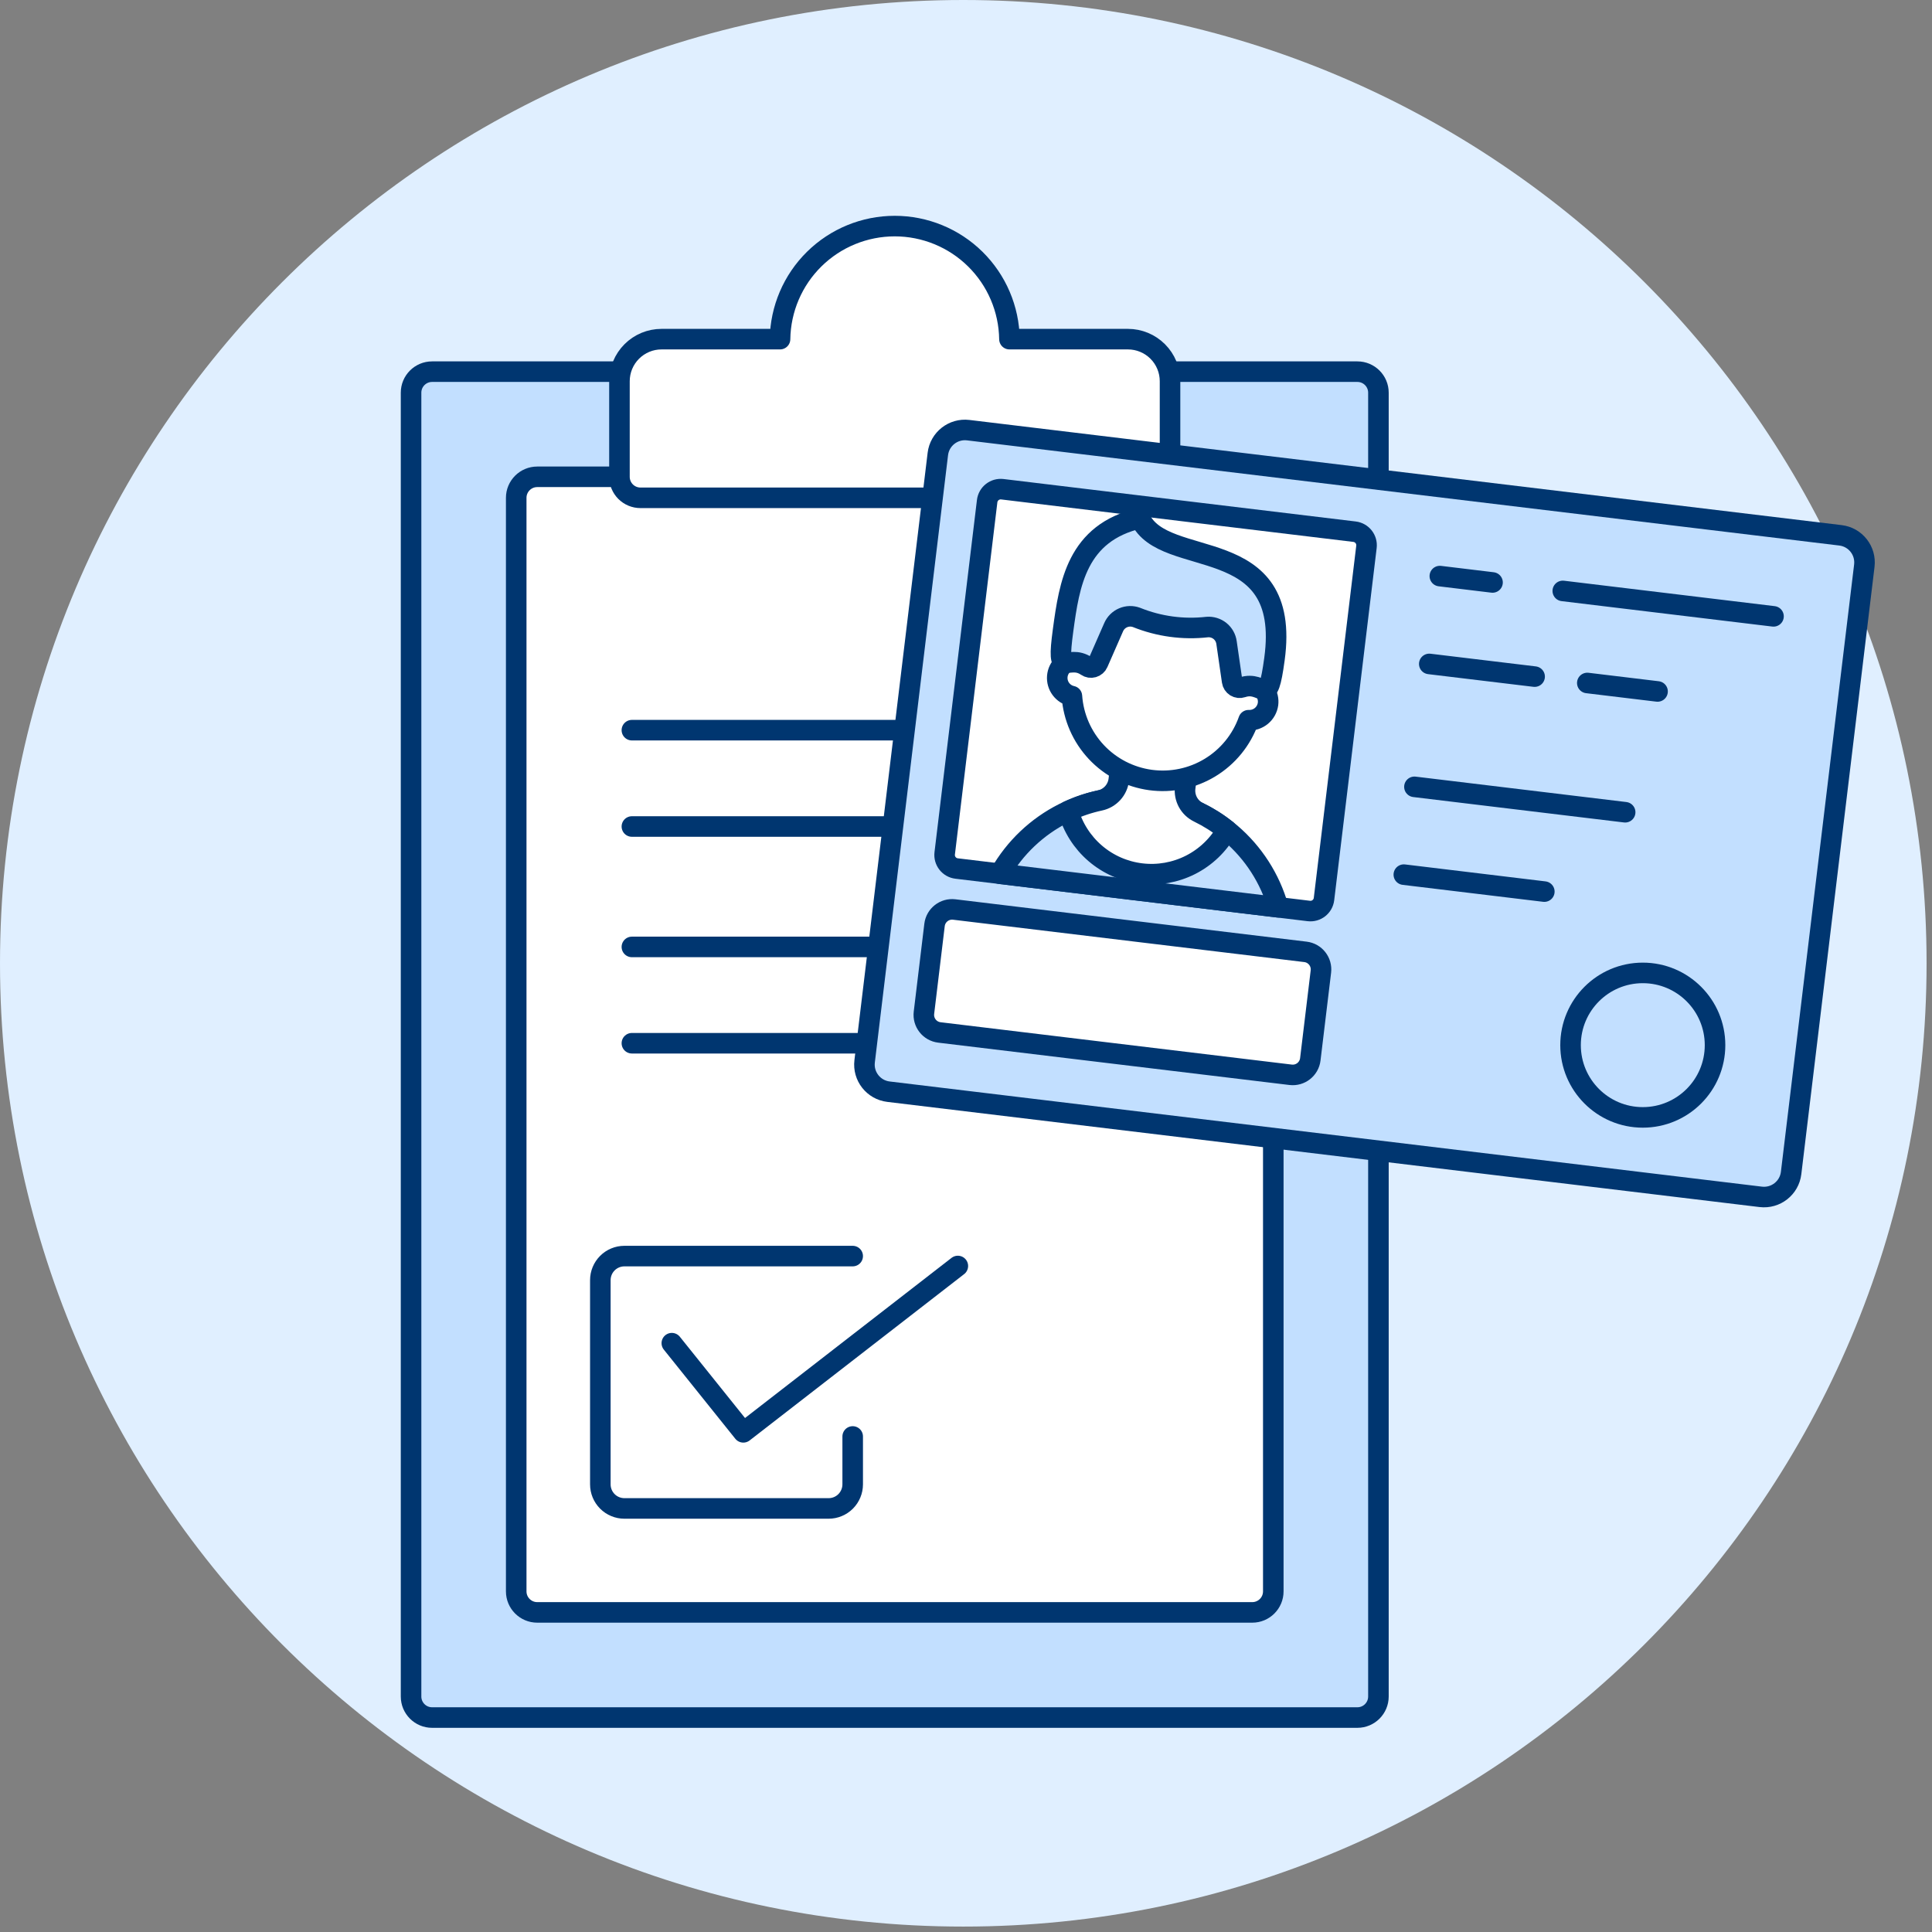 <svg viewBox="0 0 94 94" fill="none" xmlns="http://www.w3.org/2000/svg">
    <rect x="0" y="0" width="94" height="94" fill="#808080" stroke="none"/>
    <path d="M46.868 93.736C72.753 93.736 93.736 72.753 93.736 46.868C93.736 20.984 72.753 0 46.868 0C20.984 0 9.15527e-05 20.984 9.15527e-05 46.868C9.15527e-05 72.753 20.984 93.736 46.868 93.736Z" fill="#E0EFFF"/>
    <path d="M66.043 18.083H21.023C20.458 18.083 20 18.541 20 19.106V82.543C20 83.108 20.458 83.566 21.023 83.566H66.043C66.608 83.566 67.066 83.108 67.066 82.543V19.106C67.066 18.541 66.608 18.083 66.043 18.083Z" fill="#C2DFFF" stroke="#003670" stroke-linecap="round" stroke-linejoin="round"/>
    <path d="M60.928 23.199H26.139C25.574 23.199 25.116 23.657 25.116 24.221V77.427C25.116 77.992 25.574 78.45 26.139 78.45H60.928C61.493 78.45 61.951 77.992 61.951 77.427V24.221C61.951 23.657 61.493 23.199 60.928 23.199Z" fill="white" stroke="#003670" stroke-linecap="round" stroke-linejoin="round"/>
    <path d="M49.114 16.501C49.093 15.035 48.496 13.636 47.451 12.606C46.407 11.577 44.999 11 43.533 11C42.067 11 40.659 11.577 39.615 12.606C38.57 13.636 37.973 15.035 37.952 16.501H32.184C31.642 16.501 31.122 16.717 30.738 17.101C30.354 17.485 30.139 18.005 30.139 18.548V23.199C30.139 23.47 30.247 23.73 30.438 23.922C30.63 24.114 30.89 24.221 31.162 24.221H55.904C56.176 24.221 56.436 24.114 56.628 23.922C56.82 23.73 56.927 23.47 56.927 23.199V18.548C56.927 18.005 56.712 17.485 56.328 17.101C55.944 16.717 55.423 16.501 54.88 16.501H49.114Z" fill="white" stroke="#003670" stroke-linecap="round" stroke-linejoin="round"/>
    <path d="M41.487 69.89V72.221C41.487 72.531 41.363 72.829 41.144 73.049C40.924 73.269 40.626 73.392 40.315 73.392H30.38C30.07 73.392 29.771 73.269 29.552 73.049C29.332 72.829 29.209 72.531 29.209 72.221V62.286C29.209 61.975 29.332 61.677 29.552 61.457C29.771 61.237 30.07 61.114 30.38 61.114H41.487" stroke="#003670" stroke-linecap="round" stroke-linejoin="round"/>
    <path d="M32.687 65.351L36.166 69.689L46.603 61.596" stroke="#003670" stroke-linecap="round" stroke-linejoin="round"/>
    <path d="M30.744 35.526H57.858" stroke="#003670" stroke-linecap="round" stroke-linejoin="round"/>
    <path d="M30.744 40.213H48.174" stroke="#003670" stroke-linecap="round" stroke-linejoin="round"/>
    <path d="M30.744 46.072H52.978" stroke="#003670" stroke-linecap="round" stroke-linejoin="round"/>
    <path d="M30.744 50.758H57.02" stroke="#003670" stroke-linecap="round" stroke-linejoin="round"/>
    <path d="M45.63 22.088L42.068 51.638C41.98 52.366 42.499 53.027 43.227 53.115L85.668 58.232C86.396 58.32 87.057 57.801 87.145 57.073L90.707 27.523C90.795 26.795 90.276 26.134 89.548 26.046L47.107 20.929C46.379 20.841 45.718 21.36 45.63 22.088Z" fill="#C2DFFF" stroke="#003670" stroke-linecap="round" stroke-linejoin="round"/>
    <path d="M48.029 24.383L45.964 41.518C45.92 41.883 46.179 42.214 46.544 42.257L63.679 44.323C64.043 44.367 64.374 44.108 64.418 43.743L66.484 26.608C66.528 26.244 66.268 25.913 65.904 25.869L48.769 23.803C48.404 23.759 48.073 24.019 48.029 24.383Z" fill="white" stroke="#003670" stroke-linecap="round" stroke-linejoin="round"/>
    <path d="M55.964 38.831C54.518 38.657 53.053 38.913 51.753 39.568C50.452 40.223 49.374 41.247 48.653 42.512L62.19 44.144C61.791 42.744 60.987 41.492 59.879 40.547C58.772 39.602 57.41 39.005 55.964 38.831Z" fill="#C2DFFF" stroke="#003670" stroke-linecap="round" stroke-linejoin="round"/>
    <path d="M58.315 39.523C58.095 39.416 57.914 39.244 57.797 39.029C57.681 38.815 57.634 38.57 57.663 38.328L57.841 36.851L54.612 36.463L54.434 37.94C54.405 38.182 54.301 38.409 54.137 38.589C53.972 38.769 53.756 38.894 53.518 38.945C52.986 39.059 52.47 39.232 51.977 39.461C52.2 40.261 52.657 40.978 53.287 41.519C53.918 42.061 54.696 42.403 55.521 42.502C56.347 42.602 57.183 42.454 57.925 42.078C58.666 41.702 59.279 41.114 59.687 40.39C59.263 40.051 58.803 39.76 58.315 39.523Z" fill="white" stroke="#003670" stroke-linecap="round" stroke-linejoin="round"/>
    <path d="M61.695 34.252C61.721 34.044 61.675 33.833 61.563 33.654C61.451 33.476 61.282 33.342 61.082 33.275L61.162 32.689C61.24 32.113 61.204 31.527 61.056 30.964C60.907 30.401 60.65 29.873 60.297 29.41C59.945 28.947 59.505 28.558 59.002 28.265C58.499 27.973 57.944 27.782 57.367 27.703C56.791 27.625 56.205 27.661 55.642 27.809C55.079 27.958 54.551 28.215 54.088 28.568C53.625 28.92 53.236 29.36 52.943 29.863C52.65 30.366 52.459 30.921 52.381 31.498L52.301 32.084C52.082 32.094 51.874 32.183 51.716 32.335C51.558 32.488 51.46 32.692 51.442 32.911C51.424 33.13 51.486 33.348 51.617 33.524C51.748 33.7 51.938 33.823 52.153 33.869C52.224 34.885 52.643 35.845 53.339 36.589C54.035 37.332 54.966 37.812 55.975 37.95C56.984 38.087 58.009 37.873 58.879 37.343C59.748 36.814 60.409 36.001 60.749 35.041C60.977 35.051 61.2 34.976 61.375 34.83C61.55 34.684 61.664 34.478 61.695 34.252Z" fill="white" stroke="#003670" stroke-linecap="round" stroke-linejoin="round"/>
    <path d="M55.466 25.215C52.391 25.918 52.027 28.427 51.723 30.669C51.382 33.176 51.908 31.76 52.874 32.415C52.919 32.446 52.97 32.466 53.024 32.475C53.077 32.483 53.132 32.48 53.184 32.465C53.236 32.45 53.285 32.424 53.325 32.388C53.366 32.352 53.399 32.308 53.42 32.258L54.183 30.517C54.272 30.311 54.437 30.146 54.643 30.058C54.849 29.969 55.082 29.962 55.293 30.039C56.385 30.48 57.569 30.641 58.739 30.508C58.962 30.491 59.183 30.56 59.358 30.7C59.532 30.841 59.646 31.043 59.676 31.265L59.948 33.145C59.956 33.199 59.975 33.25 60.005 33.296C60.035 33.341 60.074 33.379 60.12 33.408C60.166 33.436 60.218 33.454 60.272 33.46C60.326 33.466 60.381 33.46 60.432 33.443C61.538 33.07 61.667 34.575 62.008 32.067C62.861 25.824 56.638 27.767 55.466 25.215Z" fill="#C2DFFF" stroke="#003670" stroke-linecap="round" stroke-linejoin="round"/>
    <path d="M70.054 28.029L72.618 28.339" stroke="#003670" stroke-linecap="round" stroke-linejoin="round"/>
    <path d="M76.036 28.751L86.289 29.988" stroke="#003670" stroke-linecap="round" stroke-linejoin="round"/>
    <path d="M68.818 38.283L79.071 39.519" stroke="#003670" stroke-linecap="round" stroke-linejoin="round"/>
    <path d="M68.302 42.555L75.138 43.38" stroke="#003670" stroke-linecap="round" stroke-linejoin="round"/>
    <path d="M69.54 32.303L74.666 32.92" stroke="#003670" stroke-linecap="round" stroke-linejoin="round"/>
    <path d="M77.229 33.23L80.647 33.642" stroke="#003670" stroke-linecap="round" stroke-linejoin="round"/>
    <path d="M45.469 45.003L44.954 49.275C44.897 49.747 45.233 50.176 45.706 50.233L62.794 52.293C63.266 52.35 63.695 52.014 63.752 51.541L64.267 47.27C64.324 46.797 63.987 46.368 63.515 46.312L46.427 44.251C45.955 44.194 45.526 44.531 45.469 45.003Z" fill="white" stroke="#003670" stroke-linecap="round" stroke-linejoin="round"/>
    <path d="M79.929 54.366C81.871 54.366 83.444 52.792 83.444 50.851C83.444 48.91 81.871 47.336 79.929 47.336C77.988 47.336 76.414 48.91 76.414 50.851C76.414 52.792 77.988 54.366 79.929 54.366Z" stroke="#003670" stroke-linecap="round" stroke-linejoin="round"/>
</svg>
